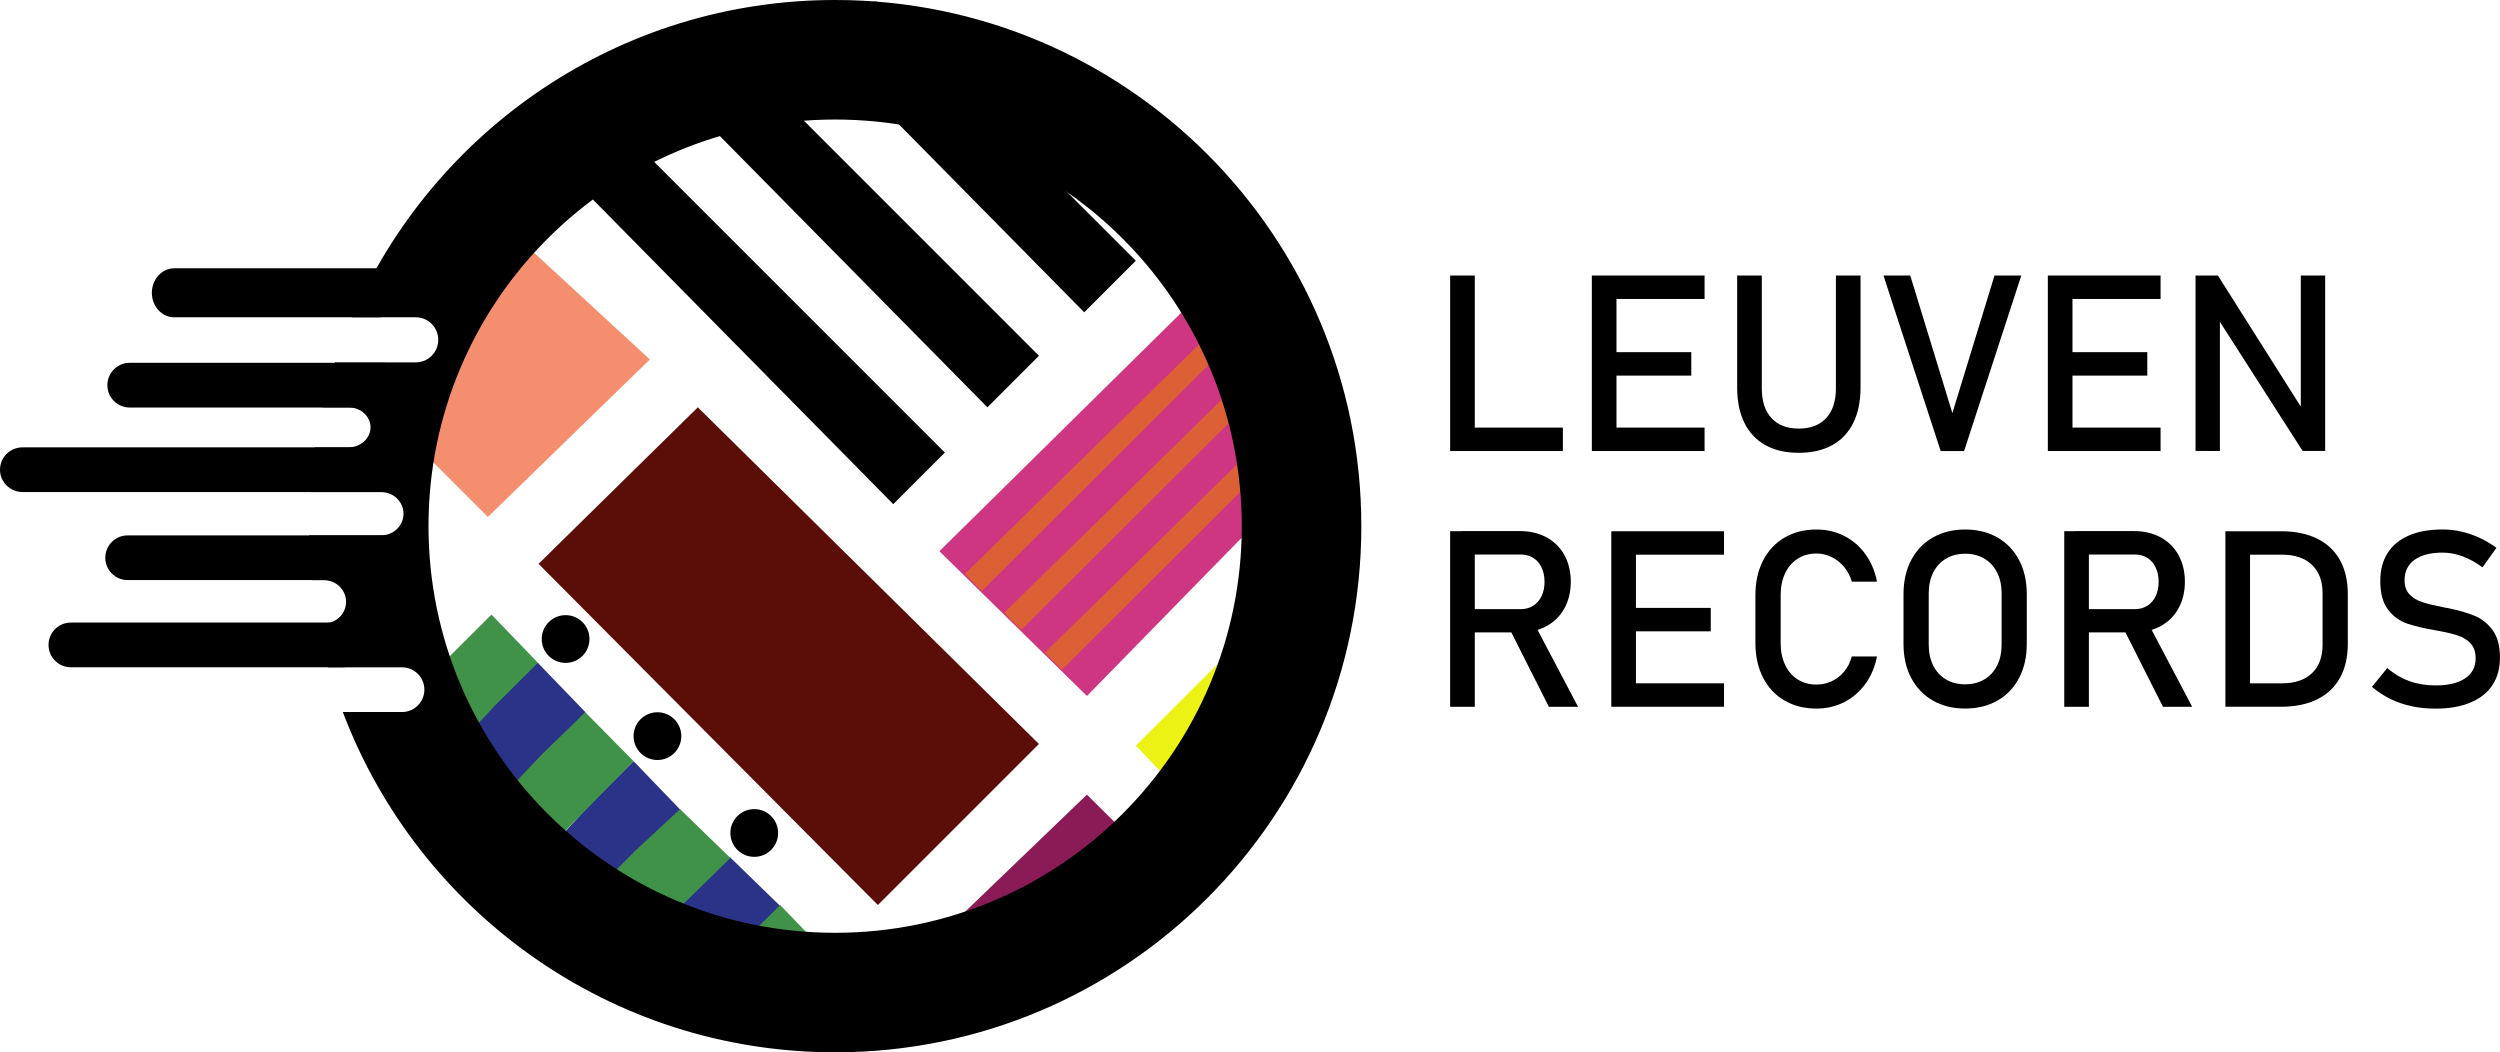 <?xml version="1.0" encoding="UTF-8"?><svg xmlns="http://www.w3.org/2000/svg" viewBox="0 0 559.1 235.34"><defs><style>.cls-1{fill:#2a3388;}.cls-2{fill:#419249;}.cls-3{fill:#ecf214;}.cls-4{fill:#f48e6e;}.cls-5{fill:#cf3681;}.cls-6{fill:#5b0e07;}.cls-7{fill:#dc5f35;}.cls-8{fill:#8a1b56;}</style></defs><g id="Logo"><polygon class="cls-4" points="94.78 101.28 109.11 115.61 145.33 80.39 113.03 50.62 94.78 101.28"/><polygon class="cls-6" points="120.44 126.1 156.06 91.09 232.35 166.38 196.33 202.4 120.44 126.1"/><polygon points="132.59 44.62 199.77 112.75 211.31 101.21 141.89 31.8 132.59 44.62"/><polygon points="153.64 22.97 220.82 91.09 232.35 79.56 162.94 10.14 153.64 22.97"/><polygon points="175.3 1.72 242.47 69.84 254.01 58.31 196.06 .36 175.3 1.72"/><path class="cls-8" d="m220.16,226.32l-13.71-13.4,36.63-35.21,22.15,21.97s-18.96,17.13-45.07,26.65Z"/><polygon class="cls-3" points="259.4 172.39 254.01 166.78 277.71 143.1 268.58 177.71 259.4 172.39"/><polygon class="cls-5" points="277.71 120.24 243.08 155.65 210.09 123.27 270 64.18 283.76 117.67 279.91 117.67 277.71 120.24"/><polygon class="cls-7" points="270.28 81.63 219.6 132.18 215.78 128.35 268.15 77.04 274.65 75.91 270.28 81.63"/><polygon class="cls-7" points="279.08 90.33 228.4 140.88 224.57 137.05 276.94 85.74 283.44 84.62 279.08 90.33"/><polygon class="cls-7" points="288.18 99.24 237.5 149.78 233.68 145.96 286.05 94.65 292.55 93.52 288.18 99.24"/><polygon class="cls-2" points="100.58 146.75 109.92 137.44 120.44 148.37 103.04 166.58 97.57 149.78 100.58 146.75"/><polygon class="cls-1" points="110.82 157.66 120.29 148.25 130.96 159.3 113.31 177.71 102.63 166.46 110.82 157.66"/><polygon class="cls-1" points="132.35 179.53 141.69 170.22 152.21 181.15 134.81 199.36 124.28 188.23 132.35 179.53"/><polygon class="cls-1" points="153.23 200.98 163.22 191.67 174.47 202.6 155.86 220.82 144.6 209.69 153.23 200.98"/><polygon class="cls-2" points="121.31 168.6 130.89 159.29 141.69 170.22 123.83 188.44 113.03 177.31 121.31 168.6"/><polygon class="cls-2" points="142.08 190.26 152.08 180.95 163.34 191.88 144.71 210.09 133.44 198.96 142.08 190.26"/><polygon class="cls-2" points="165.14 211.71 174.47 202.4 185 213.33 167.59 231.54 157.07 220.41 165.14 211.71"/><circle cx="126.49" cy="142.91" r="5.34"/><circle cx="147.03" cy="164.63" r="5.34"/><circle cx="168.68" cy="186.29" r="5.34"/><path d="m186.77,0c-48.39,0-89.95,29.21-108.02,70.96h14.26c2.76,0,5,2.26,5,5.04s-2.24,5.04-5,5.04h-18.09c-1.08,3.29-2.02,6.64-2.81,10.05h5.76c2.76,0,5,2,5,4.48s-2.24,4.48-5,4.48h-7.46c-.49,3.29-.85,6.63-1.06,10h15.89c2.76,0,5,2.17,5,4.84s-2.24,4.84-5,4.84h-16.12c.06,3.37.25,6.71.59,10.01h2.69c2.76,0,5,2.17,5,4.85s-2.24,4.85-5,4.85h-1.28c.62,3.32,1.38,6.59,2.27,9.8h16.52c2.76,0,5,2.24,5,5s-2.24,5-5,5h-13.24c16.8,44.47,59.76,76.1,110.11,76.1,64.99,0,117.67-52.68,117.67-117.67S251.76,0,186.77,0Zm0,208.61c-50.22,0-90.94-40.71-90.94-90.94S136.55,26.73,186.77,26.73s90.94,40.71,90.94,90.94-40.71,90.94-90.94,90.94Z"/><path d="m84.62,70.96h-45.66c-2.76,0-5-2.46-5-5.48s2.24-5.48,5-5.48h45.66c2.76,0,5,2.46,5,5.48s-2.24,5.48-5,5.48Z"/><path d="m86.33,110.04H5.06c-2.8,0-5.06-2.24-5.06-5s2.27-5,5.06-5h81.27c2.8,0,5.06,2.24,5.06,5s-2.27,5-5.06,5Z"/><path d="m76.53,149.23H15.85c-2.76,0-5-2.24-5-5s2.24-5,5-5h60.68c2.76,0,5,2.24,5,5s-2.24,5-5,5Z"/><path d="m89.23,129.73H28.55c-2.76,0-5-2.24-5-5s2.24-5,5-5h60.68c2.76,0,5,2.24,5,5s-2.24,5-5,5Z"/><path d="m85.74,91.14H29.01c-2.76,0-5-2.24-5-5s2.24-5,5-5h56.73c2.76,0,5,2.24,5,5s-2.24,5-5,5Z"/></g><g id="Tekst"><g><path d="m324.31,61.62h5.51v39.25h-5.51v-39.25Zm2.75,34.01h22.46v5.24h-22.46v-5.24Z"/><path d="m356,61.62h5.51v39.25h-5.51v-39.25Zm2.67,0h22.54v5.24h-22.54v-5.24Zm0,17.14h19.57v5.24h-19.57v-5.24Zm0,16.87h22.54v5.24h-22.54v-5.24Z"/><path d="m394.83,99.56c-2.06-1.14-3.63-2.81-4.71-4.99-1.08-2.19-1.62-4.82-1.62-7.9v-25.05h5.51v25.24c0,2.86.72,5.07,2.16,6.64,1.44,1.57,3.47,2.35,6.1,2.35s4.69-.78,6.14-2.35c1.45-1.57,2.17-3.78,2.17-6.64v-25.24h5.51v25.05c0,3.08-.54,5.71-1.62,7.9-1.08,2.19-2.66,3.85-4.72,4.99-2.07,1.14-4.56,1.71-7.48,1.71s-5.38-.57-7.44-1.71Z"/><path d="m421.22,61.62h5.99l9.42,30.77,9.42-30.77h5.99l-12.79,39.25h-5.24l-12.79-39.25Z"/><path d="m457.98,61.62h5.51v39.25h-5.51v-39.25Zm2.67,0h22.54v5.24h-22.54v-5.24Zm0,17.14h19.57v5.24h-19.57v-5.24Zm0,16.87h22.54v5.24h-22.54v-5.24Z"/><path d="m491.02,61.62h4.99l19.19,30.34-.65.7v-31.04h5.45v39.22h-5.05l-19.14-29.88.65-.7v30.61l-5.45-.03v-39.22Z"/><path d="m324.31,118.79h5.51v39.28h-5.51v-39.28Zm2.4,17.44h13.39c1.04,0,1.97-.25,2.78-.76.81-.5,1.43-1.22,1.88-2.15.44-.93.66-1.99.66-3.2s-.22-2.27-.66-3.2c-.44-.93-1.06-1.64-1.86-2.15-.8-.5-1.73-.76-2.79-.76h-13.39v-5.24h13.17c2.27,0,4.26.47,5.98,1.4,1.72.94,3.05,2.26,4,3.98.94,1.72,1.42,3.7,1.42,5.95s-.48,4.23-1.43,5.95c-.95,1.72-2.29,3.05-4.01,3.98-1.72.94-3.7,1.4-5.95,1.4h-13.17v-5.24Zm10.69,4.02l5.48-1.24,10.04,19.06h-6.53l-8.99-17.82Z"/><path d="m360.35,118.81h5.51v39.25h-5.51v-39.25Zm2.67,0h22.54v5.24h-22.54v-5.24Zm0,17.14h19.57v5.24h-19.57v-5.24Zm0,16.87h22.54v5.24h-22.54v-5.24Z"/><path d="m399.07,156.66c-2.06-1.21-3.66-2.92-4.79-5.13-1.13-2.21-1.7-4.78-1.7-7.69v-10.77c0-2.92.57-5.48,1.7-7.69,1.13-2.21,2.73-3.93,4.79-5.14s4.45-1.82,7.17-1.82c2.25,0,4.32.48,6.21,1.44,1.89.96,3.47,2.33,4.74,4.09s2.13,3.81,2.58,6.13h-5.64c-.34-1.22-.91-2.32-1.71-3.28-.8-.96-1.74-1.71-2.82-2.23-1.08-.52-2.2-.78-3.35-.78-1.6,0-3.01.39-4.21,1.16-1.21.77-2.14,1.86-2.81,3.25s-1,3.02-1,4.87v10.77c0,1.84.33,3.46,1,4.86s1.6,2.49,2.81,3.25c1.21.77,2.61,1.15,4.21,1.15,1.17,0,2.29-.24,3.36-.73s2.01-1.21,2.81-2.16c.8-.95,1.37-2.09,1.71-3.4h5.64c-.45,2.32-1.31,4.36-2.59,6.13-1.28,1.76-2.86,3.13-4.75,4.09s-3.95,1.44-6.18,1.44c-2.72,0-5.11-.6-7.17-1.81Z"/><path d="m432.26,156.67c-2.09-1.2-3.7-2.89-4.85-5.07s-1.71-4.72-1.71-7.6v-11.12c0-2.88.57-5.41,1.71-7.6s2.76-3.88,4.85-5.07,4.5-1.79,7.23-1.79,5.15.6,7.23,1.79c2.09,1.2,3.7,2.89,4.84,5.07s1.71,4.72,1.71,7.6v11.12c0,2.88-.57,5.41-1.71,7.6s-2.76,3.88-4.84,5.07c-2.09,1.2-4.5,1.79-7.23,1.79s-5.15-.6-7.23-1.79Zm11.51-4.72c1.23-.73,2.19-1.76,2.86-3.1.67-1.34,1.01-2.89,1.01-4.66v-11.5c0-1.76-.34-3.32-1.01-4.66-.67-1.34-1.63-2.38-2.86-3.1-1.23-.73-2.66-1.09-4.28-1.09s-3.05.36-4.28,1.09c-1.23.73-2.19,1.76-2.86,3.1-.67,1.34-1.01,2.89-1.01,4.66v11.5c0,1.76.34,3.32,1.01,4.66.67,1.34,1.63,2.38,2.86,3.1,1.23.73,2.66,1.09,4.28,1.09s3.05-.36,4.28-1.09Z"/><path d="m461.65,118.79h5.51v39.28h-5.51v-39.28Zm2.4,17.44h13.39c1.04,0,1.97-.25,2.78-.76.81-.5,1.43-1.22,1.88-2.15.44-.93.66-1.99.66-3.2s-.22-2.27-.66-3.2c-.44-.93-1.06-1.64-1.86-2.15-.8-.5-1.73-.76-2.79-.76h-13.39v-5.24h13.17c2.27,0,4.26.47,5.98,1.4,1.72.94,3.05,2.26,4,3.98.94,1.72,1.42,3.7,1.42,5.95s-.48,4.23-1.43,5.95c-.95,1.72-2.29,3.05-4.01,3.98-1.72.94-3.7,1.4-5.95,1.4h-13.17v-5.24Zm10.69,4.02l5.48-1.24,10.04,19.06h-6.53l-8.99-17.82Z"/><path d="m497.69,118.81h5.51v39.25h-5.51v-39.25Zm3.73,34.01h8.88c2.9,0,5.14-.75,6.73-2.25,1.59-1.5,2.39-3.62,2.39-6.36v-11.55c0-2.74-.8-4.85-2.39-6.36-1.59-1.5-3.84-2.25-6.73-2.25h-8.88v-5.24h8.72c3.15,0,5.84.55,8.07,1.65,2.23,1.1,3.93,2.7,5.1,4.8s1.75,4.64,1.75,7.61v11.12c0,2.97-.58,5.51-1.75,7.61s-2.88,3.71-5.12,4.81-4.94,1.65-8.08,1.65h-8.69v-5.24Z"/><path d="m539.32,157.93c-1.69-.36-3.27-.9-4.74-1.62s-2.84-1.62-4.12-2.7l3.43-4.21c1.49,1.3,3.14,2.27,4.94,2.92,1.8.65,3.75.97,5.86.97,2.84,0,5.05-.53,6.61-1.58s2.35-2.54,2.35-4.47v-.03c0-1.37-.36-2.45-1.07-3.25s-1.63-1.39-2.75-1.78c-1.12-.39-2.58-.74-4.36-1.07-.05-.02-.11-.03-.17-.03s-.12,0-.18-.03l-.41-.08c-2.63-.45-4.76-.96-6.41-1.52-1.65-.57-3.06-1.6-4.22-3.1-1.17-1.5-1.75-3.64-1.75-6.41v-.03c0-2.43.54-4.5,1.63-6.22,1.09-1.72,2.68-3.03,4.76-3.93,2.09-.9,4.6-1.35,7.53-1.35,1.4,0,2.78.15,4.14.46,1.36.31,2.7.76,4.02,1.36,1.32.6,2.62,1.36,3.9,2.28l-3.13,4.37c-1.49-1.1-2.98-1.92-4.47-2.47-1.49-.55-2.97-.82-4.47-.82-2.68,0-4.76.54-6.25,1.61-1.48,1.07-2.23,2.59-2.23,4.55v.03c0,1.35.38,2.41,1.15,3.19.76.77,1.72,1.35,2.86,1.71,1.14.37,2.73.75,4.76,1.15.07.02.14.03.2.04.06,0,.13.02.2.04.09.02.19.04.3.05.11.02.21.04.3.05,2.38.49,4.36,1.06,5.95,1.73,1.59.67,2.92,1.74,4,3.23,1.07,1.48,1.61,3.51,1.61,6.09v.05c0,2.39-.57,4.44-1.7,6.14s-2.78,3-4.93,3.89c-2.15.89-4.75,1.34-7.79,1.34-1.89,0-3.68-.18-5.37-.54Z"/></g></g></svg>
